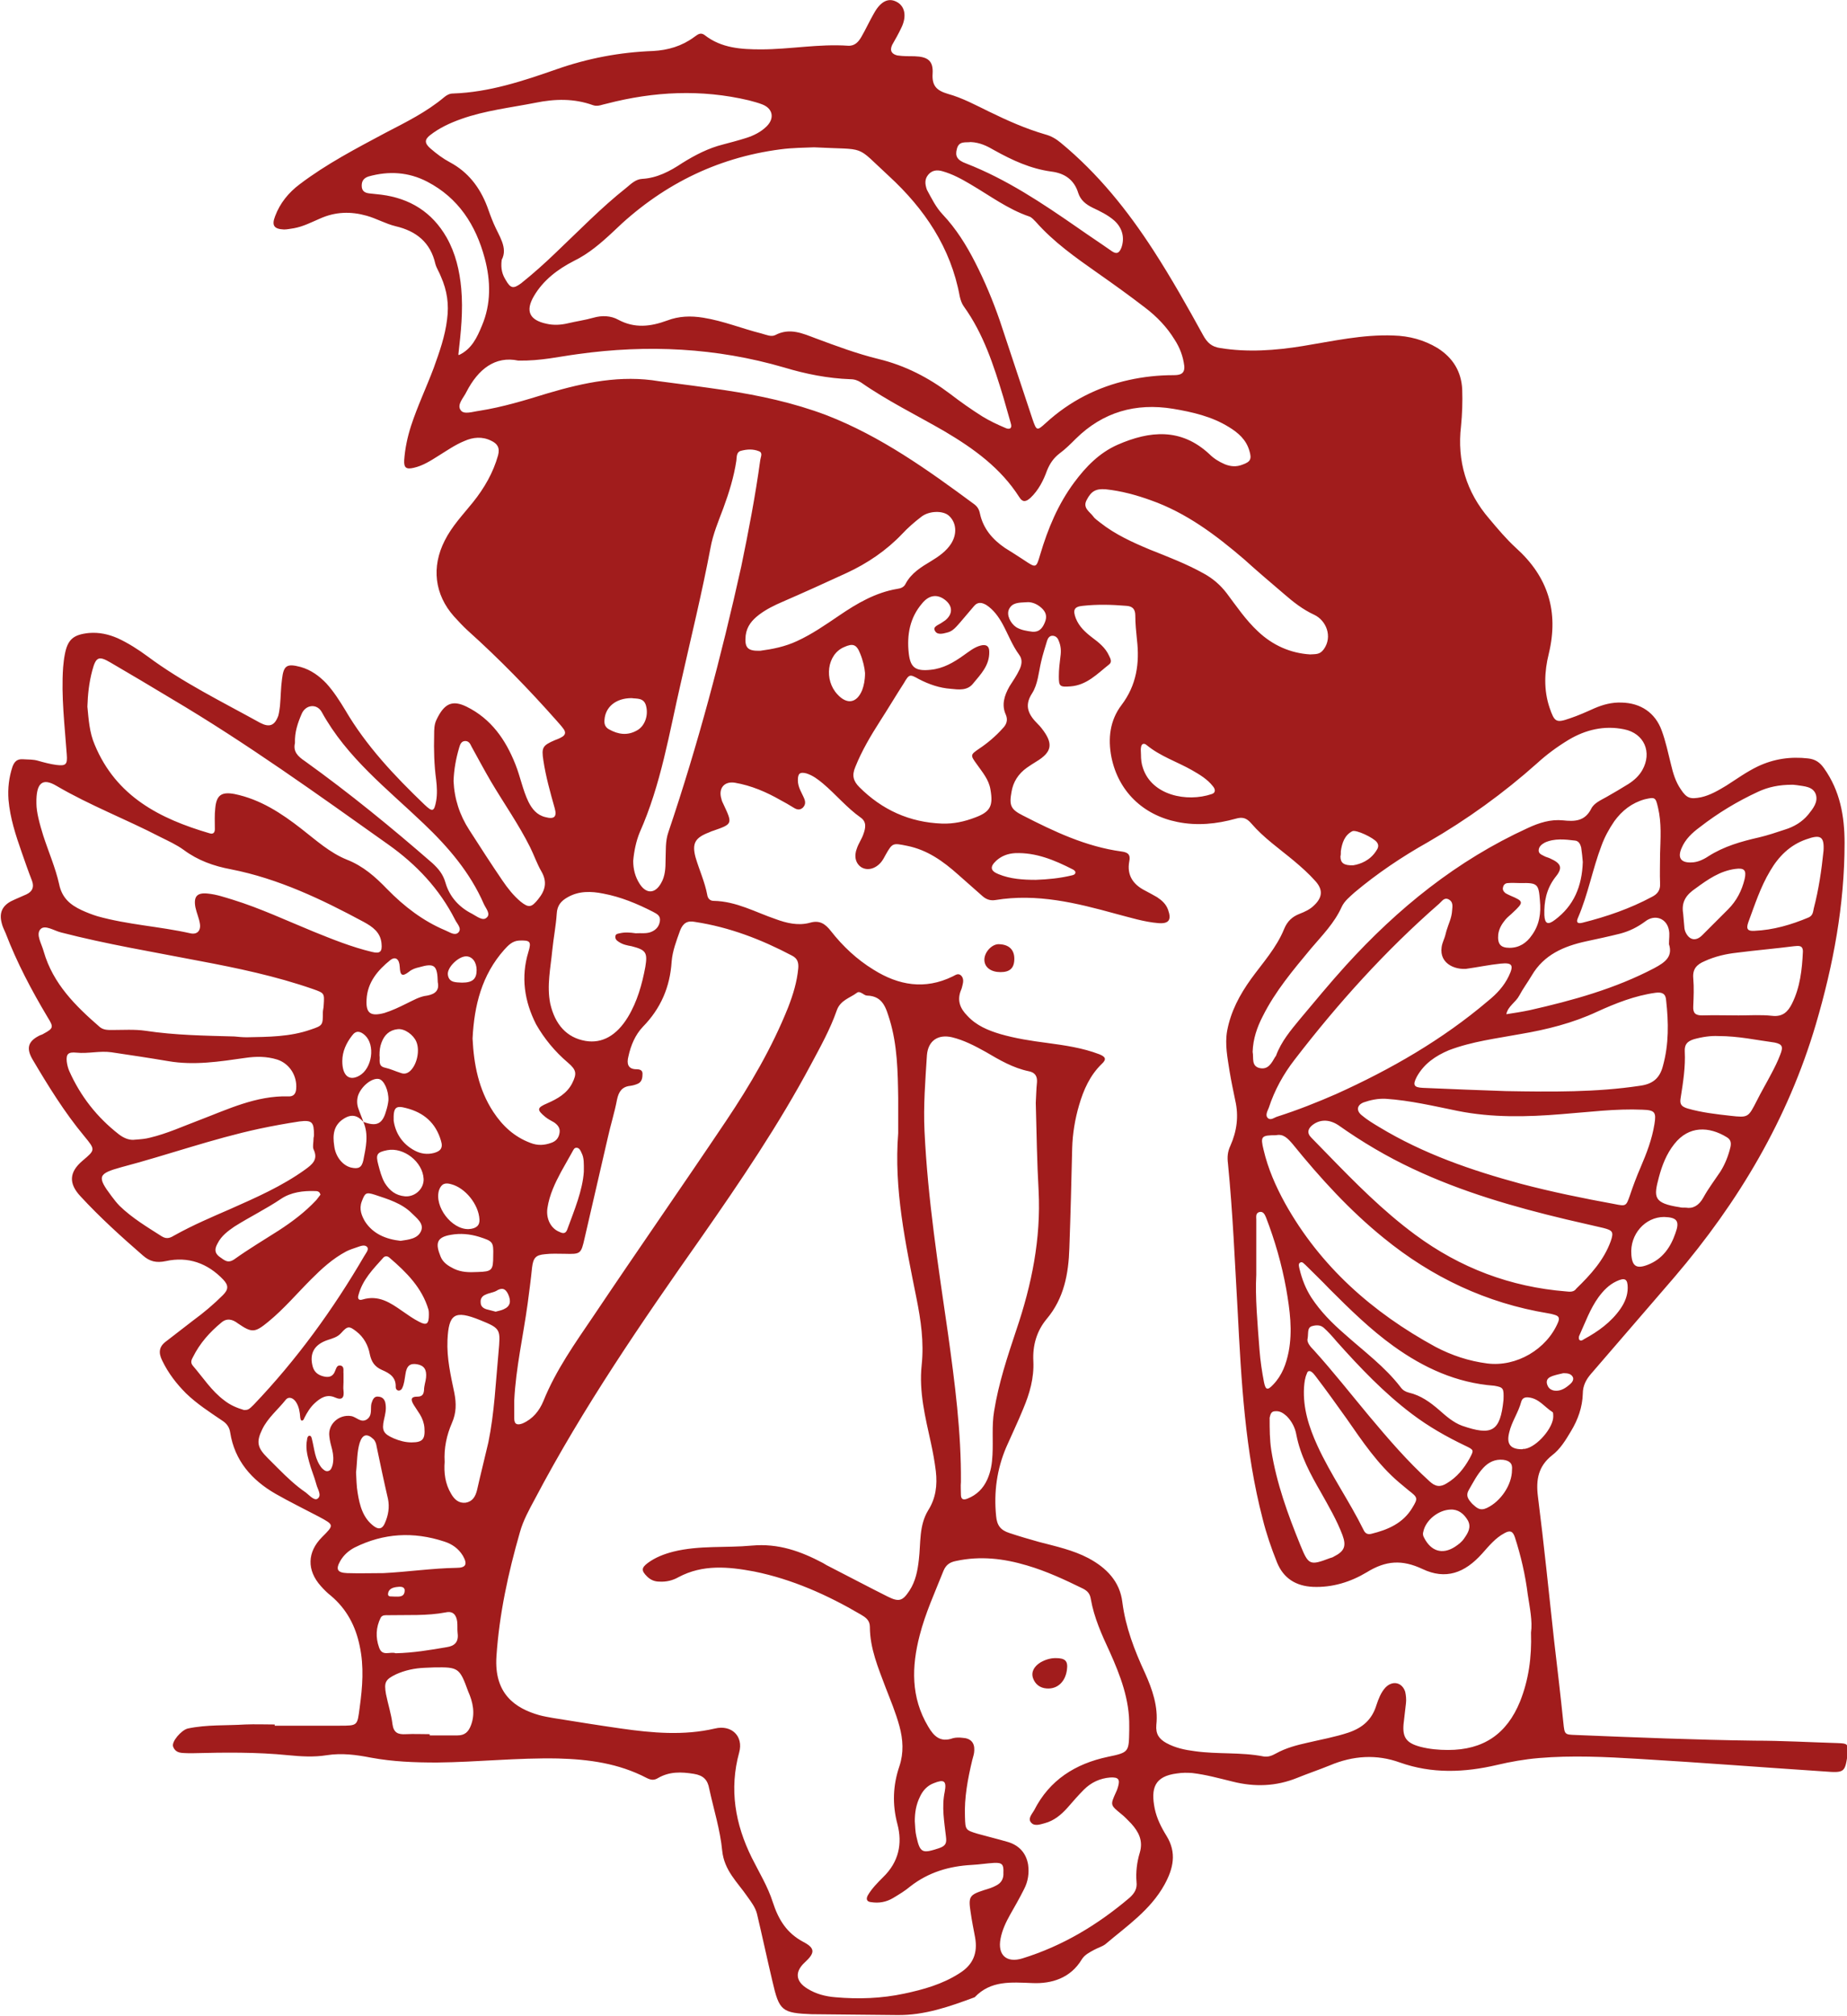 <?xml version="1.0" encoding="utf-8"?>
<!-- Generator: Adobe Illustrator 19.0.0, SVG Export Plug-In . SVG Version: 6.00 Build 0)  -->
<svg version="1.1" id="Layer_1" xmlns="http://www.w3.org/2000/svg" xmlns:xlink="http://www.w3.org/1999/xlink" x="0px" y="0px"
	 viewBox="0 0 456.5 498.1" style="enable-background:new 0 0 456.5 498.1;" xml:space="preserve">
<style type="text/css">
	.st0{clip-path:url(#SVGID_2_);fill:#A11C1C;}
</style>
<g>
	<defs>
		<rect id="SVGID_1_" width="456.5" height="498.1"/>
	</defs>
	<clipPath id="SVGID_2_">
		<use xlink:href="#SVGID_1_"  style="overflow:visible;"/>
	</clipPath>
	<path class="st0" d="M454.2,430.7c-6.8-0.2-13.7-0.6-20.5-0.6c-14.7-0.2-29.5-0.8-44.2-1.4c-2.8-0.1-2.8-0.1-3.1-3
		c-0.7-6.8-1.5-13.6-2.3-20.4c-1.3-11.9-2.5-23.8-4-35.6c-0.5-4.1,0.1-7.4,3.5-10.1c2-1.5,3.4-3.8,4.7-6c1.7-2.8,2.8-5.9,2.9-9.2
		c0-2,0.8-3.5,2-4.9c6.9-8,13.8-16,20.7-24c15.8-18.5,28-39,34.9-62.4c4.3-14.6,7.1-29.5,7.1-44.8c0-6.6-1.1-12.9-5.1-18.5
		c-1-1.4-2.1-2.2-3.9-2.4c-4.4-0.5-8.5,0.1-12.5,2c-2.7,1.3-5.2,3.1-7.7,4.7c-2,1.2-4,2.4-6.3,2.9c-2.6,0.5-3.5,0.3-5-2
		c-1.3-1.9-1.9-4-2.4-6.1c-0.7-2.8-1.3-5.7-2.3-8.4c-1.6-4.4-5.2-6.8-9.9-6.9c-2.4-0.1-4.6,0.5-6.7,1.4c-2,0.9-4,1.8-6.1,2.5
		c-3.4,1.2-3.8,0.9-5-2.6c-1.5-4.4-1.3-9-0.2-13.4c2.5-10.4-0.2-19-8.1-26.1c-2.4-2.2-4.5-4.7-6.6-7.2c-5.7-6.6-8-14.3-7-22.9
		c0.3-3,0.4-6,0.3-9c-0.2-4.5-2.3-7.9-6.1-10.3c-3.3-2-7-3-10.9-3.1c-7.6-0.3-15,1.4-22.4,2.6c-6.8,1.1-13.6,1.6-20.4,0.5
		c-2.1-0.3-3.2-1.3-4.2-3.1c-3.9-7.1-7.9-14.2-12.3-21c-6.4-9.9-13.7-19-22.9-26.6c-1.2-1-2.4-1.7-3.9-2.1
		c-4.8-1.4-9.3-3.4-13.8-5.6c-3.3-1.6-6.6-3.4-10.2-4.4c-2.7-0.8-4-1.9-3.8-5c0.2-3.2-1.2-4.2-4.5-4.3c-1.4,0-2.8,0-4.2-0.2
		c-1.3-0.3-2-1.1-1.3-2.6c0.8-1.4,1.6-2.8,2.3-4.3c1.4-2.9,0.8-5.4-1.3-6.4c-2-1-3.9,0-5.5,2.9c-1.1,1.9-2,3.9-3.1,5.8
		c-0.7,1.2-1.6,2.3-3.3,2.2c-7.2-0.5-14.4,0.9-21.5,0.9c-4.9,0-9.8-0.3-13.9-3.5c-1.2-0.9-1.9,0-2.7,0.5c-3,2.2-6.4,3.2-10.1,3.4
		c-8.2,0.3-16.1,1.8-23.8,4.5c-8.3,2.9-16.7,5.7-25.6,6c-0.9,0-1.6,0.4-2.2,0.9c-4.4,3.7-9.5,6.2-14.5,8.8
		c-7.3,3.9-14.6,7.7-21.2,12.7c-2.8,2.1-4.9,4.7-6.1,7.9c-0.9,2.3-0.3,3.2,2.2,3.3c0.8,0,1.6-0.2,2.4-0.3c2.3-0.4,4.4-1.5,6.5-2.4
		c3.8-1.7,7.6-1.8,11.5-0.7c2.5,0.7,4.7,2,7.2,2.6c5.1,1.2,8.6,4,9.8,9.3c0.3,1.1,1,2.1,1.4,3.2c1.5,3.4,2,6.8,1.5,10.5
		c-0.5,4.2-1.9,8.1-3.3,12c-1.8,4.8-4,9.4-5.6,14.3c-0.9,2.8-1.5,5.6-1.7,8.5c-0.1,1.9,0.5,2.3,2.3,1.9c2.3-0.5,4.3-1.8,6.2-3
		c2.1-1.3,4.1-2.7,6.3-3.6c2.2-1,4.5-1.2,6.7-0.1c1.5,0.7,2.2,1.7,1.7,3.6c-1.2,4.3-3.4,8.1-6.2,11.6c-2.5,3.1-5.2,5.9-7,9.5
		c-3.3,6.5-2.5,13.3,2.3,18.7c1.1,1.2,2.2,2.4,3.4,3.5c7.8,7,15.1,14.5,22,22.3c0.5,0.6,1.1,1.2,1.6,1.9c0.8,1,0.5,1.7-0.5,2.2
		c-0.5,0.3-1.1,0.5-1.6,0.7c-3,1.3-3.3,1.8-2.8,5c0.6,4,1.7,7.9,2.8,11.8c0.6,2.1-0.1,2.8-2.3,2.2c-2.1-0.5-3.3-2-4.2-3.8
		c-1.4-2.9-2-6.2-3.2-9.2c-2.4-6.1-6-11.3-12.1-14.3c-3.5-1.7-5.5-0.8-7.4,3.2c-0.6,1.2-0.6,2.5-0.6,3.8c-0.1,3.7,0,7.4,0.5,11.1
		c0.2,1.7,0.3,3.5,0,5.2c-0.5,2.7-0.9,2.8-2.9,0.9c-7.4-7.1-14.4-14.5-19.6-23.4c-1.4-2.3-2.8-4.5-4.6-6.5c-1.8-1.9-3.9-3.4-6.4-4.1
		c-3.4-0.9-4.2-0.4-4.6,3c-0.3,2.2-0.3,4.4-0.5,6.6c-0.1,0.8-0.2,1.6-0.4,2.4c-0.9,2.5-2.2,3-4.5,1.8c-9.4-5.2-19.2-10-27.8-16.4
		c-2.3-1.7-4.8-3.3-7.4-4.5c-2.3-1-4.6-1.5-7.1-1.3c-3.9,0.4-5.3,1.6-6,5.4c-0.2,1-0.3,2.1-0.4,3.1c-0.5,7.2,0.4,14.4,0.9,21.5
		c0.2,2.5-0.2,2.9-2.6,2.6c-1.5-0.2-3-0.6-4.4-1c-1.3-0.4-2.5-0.3-3.8-0.4c-1.4-0.1-2.1,0.5-2.6,1.8c-0.9,2.7-1.2,5.4-1,8.2
		c0.4,4.6,1.8,8.8,3.3,13.1c0.8,2.3,1.6,4.6,2.5,6.9c0.6,1.6,0.1,2.7-1.4,3.4c-1.3,0.6-2.6,1.1-3.8,1.7c-2.2,1.2-2.9,2.9-2.3,5.3
		c0.2,0.9,0.6,1.7,1,2.6c2.8,7.3,6.4,14.1,10.4,20.8c1.5,2.4,1.4,2.7-1,4c-0.3,0.2-0.6,0.3-0.9,0.4c-2.9,1.4-3.5,3.1-1.9,5.9
		c3.9,6.6,7.9,13.1,12.8,19c2.8,3.4,2.8,3.4-0.4,6.1c-3.3,2.8-3.5,5.6-0.5,8.8c4.8,5.2,10.1,10,15.4,14.6c1.7,1.5,3.3,1.9,5.7,1.4
		c5.5-1.2,10.3,0.5,14.2,4.6c1.3,1.4,1.3,2.4-0.1,3.8c-2.3,2.3-4.8,4.4-7.4,6.3c-2.2,1.7-4.4,3.4-6.6,5.1c-1.8,1.3-2,2.8-1,4.8
		c1.5,3.1,3.5,5.7,5.9,8.1c2.7,2.6,5.8,4.6,8.9,6.7c1.1,0.7,1.8,1.6,2,3c1.1,6.9,5.3,11.7,11.2,15.1c3.5,2,7.2,3.8,10.8,5.7
		c3.7,2,3.7,2,0.7,5c-3.7,3.7-3.8,8.2-0.3,12.1c0.8,0.9,1.6,1.7,2.5,2.4c3.9,3.3,6.1,7.5,7.1,12.4c1.1,5.1,0.7,10.1,0,15.2
		c-0.6,4.5-0.4,4.5-5,4.5c-5.3,0-10.7,0-16,0v-0.3c-2.4,0-4.9-0.1-7.3,0c-4.7,0.3-9.5,0-14.2,1c-1.6,0.4-4.1,3.3-3.6,4.5
		c0.7,1.8,2.4,1.5,3.8,1.6c0.3,0,0.7,0,1,0c7.9-0.2,15.8-0.3,23.7,0.5c3.1,0.3,6.3,0.5,9.4,0c3.8-0.6,7.4-0.1,11,0.6
		c5.4,1,10.8,1.2,16.3,1.2c10-0.1,19.9-1.2,29.9-1c7.6,0.2,15,1.2,21.9,4.8c1,0.5,1.8,0.7,2.9,0c2.8-1.6,5.7-1.5,8.8-1
		c2.4,0.4,3.4,1.5,3.8,3.7c1.1,5.1,2.7,10.1,3.2,15.3c0.5,4.9,3.8,7.8,6.2,11.3c1,1.4,2,2.7,2.4,4.3c1.3,5.5,2.5,11.1,3.8,16.6
		c1.7,7.4,2.3,7.9,9.9,8.2c0.3,0,0.7,0,1,0c6.6,0.1,13.2,0.1,19.9,0.2c6.8,0.1,13-2.1,19.2-4.4c4-4.2,9-3.7,14.3-3.5
		c4.7,0.2,9.4-1.2,12.2-5.9c0.7-1.1,1.9-1.7,3-2.3c0.9-0.5,2-0.8,2.8-1.4c5.3-4.5,11.1-8.4,14.6-14.7c2.2-4,3.1-7.9,0.5-12.1
		c-1.3-2.1-2.4-4.3-2.9-6.7c-1-5-0.1-8,5.5-8.7c1.3-0.2,2.5-0.2,3.8-0.1c3.4,0.4,6.6,1.3,9.9,2.1c5.5,1.4,10.8,1.2,16-0.9
		c2.7-1.1,5.4-2,8.1-3.1c5.7-2.4,11.5-2.8,17.3-0.7c7.9,2.8,15.9,2.5,24,0.6c3.4-0.8,6.8-1.4,10.3-1.7c8.2-0.7,16.5-0.3,24.7,0.2
		c15.3,0.9,30.6,2.1,45.8,3.1c5.2,0.4,5.2,0.3,5.9-4.6C456.7,430.9,456.7,430.8,454.2,430.7 M387.6,342.4c-1,0.8-2.1,1.4-3.5,1.2
		c-1-0.2-1.6-0.8-1.8-1.9c-0.1-1,0.6-1.4,1.4-1.7c0.9-0.3,1.8-0.5,2.7-0.7c1,0,2,0.1,2.4,1.1C389,341.3,388.2,341.9,387.6,342.4
		 M310.5,301.3c0-0.6-0.2-1.5,0.7-1.8c1-0.3,1.4,0.6,1.7,1.3c2.2,5.7,3.9,11.6,5,17.7c0.9,5.2,1.6,10.3,0.6,15.5
		c-0.6,3-1.6,5.8-3.8,8.1c-1.4,1.5-1.9,1.4-2.3-0.6c-0.5-2.6-0.9-5.3-1.1-7.9c-0.5-6.6-1.1-13.2-0.8-18.6
		C310.5,309.7,310.5,305.5,310.5,301.3 M315.2,348.7c1.2-0.1,2,0.5,2.8,1.2c1.3,1.3,2.1,2.9,2.4,4.6c1,5.2,3.5,9.8,6.1,14.3
		c1.9,3.4,3.9,6.8,5.3,10.5c1,2.7,0.5,4-2.1,5.3c-0.3,0.2-0.6,0.3-1,0.4c-5,1.9-5.3,1.7-7.3-3.2c-3.1-7.6-5.9-15.3-7.2-23.5
		c-0.4-2.6-0.4-5.3-0.4-8C314,349.4,314.2,348.7,315.2,348.7 M325.6,357.2c-2.1-4.6-3.6-9.3-3.3-14.4c0.1-1.2,0.2-2.3,0.7-3.4
		c0.1-0.3,0.2-0.7,0.8-0.6c0.6,0.2,1,0.8,1.4,1.3c2.6,3.4,5.1,6.9,7.6,10.4c3.9,5.6,7.7,11.3,13,15.8c0.8,0.7,1.6,1.3,2.4,2
		c2.2,1.7,2.3,1.9,0.9,4.2c-2.3,3.9-6.1,5.5-10.2,6.5c-0.9,0.2-1.5-0.1-1.9-1C333.5,370.9,328.9,364.4,325.6,357.2 M338.4,349.9
		c-4.5-5.4-8.9-11-13.6-16.2c-1-1-1.9-2.1-1.6-3c0.2-1.5-0.1-2.6,1-3c1-0.3,2.1-0.4,3,0.4c1.1,1,2.1,2.1,3.1,3.3
		c5.8,6.5,11.8,12.8,18.7,18c4.1,3.1,8.5,5.6,13.1,7.8c2.3,1.1,2.2,1.1,1.1,3.2c-1.4,2.5-3.1,4.6-5.6,6.1c-1.6,1-2.8,0.9-4.3-0.5
		C347.8,361,343.1,355.5,338.4,349.9 M351.8,378.4c0.6-2.8,3.7-5.3,6.7-5.4c1.9-0.1,3.3,1,4.3,2.7c0.9,1.7,0,3.1-0.9,4.4
		c-0.6,0.9-1.4,1.5-2.3,2.1c-3.1,2-5.9,1.1-7.6-2.2C351.7,379.5,351.6,379,351.8,378.4 M363,368.2c1.1-1.9,2.1-3.9,3.6-5.5
		c1.3-1.4,2.9-2.2,4.9-2c1.5,0.2,2.4,0.8,2.2,2.5c0,3.7-2.8,7.8-6.2,9.4c-1.7,0.8-2.5,0-3.6-1C362.9,370.5,362.2,369.6,363,368.2
		 M371.6,345.9c-0.8,7.9-2.9,8.9-10.2,6.4c-2.2-0.8-4-2.4-5.7-3.9c-2.2-1.9-4.5-3.6-7.5-4.3c-0.8-0.2-1.5-0.6-2-1.3
		c-3.9-5.1-9.1-8.9-13.9-13.2c-3.1-2.7-5.9-5.5-8.2-9c-1.4-2.2-2.3-4.5-2.9-7c-0.1-0.5-0.4-1.3,0.1-1.6c0.6-0.4,1,0.3,1.4,0.6
		c2,2,4,3.9,5.9,5.9c5,5,10.1,10,15.8,14.1c7.5,5.4,15.6,9.1,24.9,9.8C371.6,342.8,371.7,343,371.6,345.9 M367.6,336.9
		c-4.6-0.6-8.8-2-12.8-4.1c-15.6-8.5-28.5-19.9-37.2-35.5c-2.3-4.2-4.2-8.5-5.3-13.2c-0.8-3.3-0.6-3.6,3.1-3.6
		c1.8-0.4,2.9,0.8,4.1,2.2c6.8,8.4,14.1,16.4,22.5,23.2c11.9,9.7,25.4,16.1,40.6,18.6c0.6,0.1,1.1,0.2,1.7,0.4
		c1,0.3,1.2,0.8,0.8,1.8C382.3,333.4,374.8,337.8,367.6,336.9 M362.3,239.4c2.9-0.4,5.7-1,8.6-1.3c2.9-0.3,3.3,0.4,2,3.1
		c-1.2,2.5-3,4.4-5.1,6.1c-11.3,9.6-24,16.9-37.5,23c-4.8,2.1-9.6,4-14.6,5.6c-0.7,0.2-1.6,1-2.3,0.4c-0.8-0.7-0.1-1.8,0.2-2.6
		c1.4-4.3,3.6-8.3,6.4-11.9c10.7-13.9,22.4-26.9,35.7-38.5c0.7-0.6,1.2-1.6,2.3-1.1c1.2,0.6,1,1.7,0.9,2.8c-0.1,1.8-0.9,3.3-1.4,5
		c-0.2,0.8-0.4,1.6-0.7,2.3C354.8,237.2,358.6,239.6,362.3,239.4 M373.3,221.3c-0.4-0.2-0.9-0.4-1.2-0.6c-0.5-0.4-0.8-0.9-0.6-1.5
		c0.1-0.6,0.6-1,1.2-1c1-0.1,2.1,0,3.1,0c4.2-0.1,4.5,0.2,4.8,4.3c0.3,3.1-0.1,6-2,8.6c-1.3,1.9-3.1,3.1-5.5,3.1c-2.3,0-3-1-2.8-3.3
		c0.2-1.5,0.9-2.6,1.8-3.7c0.5-0.6,1.2-1.1,1.8-1.7C376.7,222.9,376.6,222.7,373.3,221.3 M383.1,212.1c-0.4-0.2-0.9-0.3-1.3-0.5
		c-0.7-0.4-1.6-0.6-1.5-1.6c0.1-0.9,0.8-1.4,1.5-1.8c2.4-1.1,5-0.8,7.5-0.5c0.9,0.1,1.3,0.9,1.5,1.7c0.2,1.3,0.3,2.5,0.4,3.6
		c-0.2,6-2.2,10.8-6.9,14.3c-1.7,1.3-2.5,1-2.6-1.2c-0.1-3.3,0.5-6.4,2.6-9.2C386.3,214.5,386,213.4,383.1,212.1 M375.8,255.5
		c6.5-1.1,12.9-2.7,18.9-5.5c4.6-2.1,9.4-4,14.5-4.7c1.6-0.2,2.5,0.2,2.6,1.9c0.6,5.4,0.7,10.8-0.8,16.2c-0.8,3.1-2.6,4.5-5.8,4.9
		c-10.7,1.6-21.5,1.5-33,1.3c-6.3-0.2-13.4-0.5-20.5-0.8c-2.3-0.1-2.6-0.7-1.5-2.8c1.8-3.2,4.6-5.1,7.9-6.5
		C363.9,257.3,369.9,256.6,375.8,255.5 M387.1,319.1c-13.8-1.1-26.2-5.8-37.3-14c-8-5.9-14.9-12.9-21.8-20c-1.3-1.3-2.6-2.7-3.9-4
		c-1.2-1.2-0.8-2.3,0.4-3.2c1.9-1.4,4.2-1.3,6.4,0.2c5.8,4.1,11.9,7.7,18.3,10.7c12.1,5.7,24.9,9.4,37.9,12.5c3,0.7,6.1,1.4,9.1,2.1
		c2.4,0.6,2.7,1,1.9,3.3c-1.7,4.7-5,8.3-8.5,11.7C389,319.3,388,319.2,387.1,319.1 M400.5,323.4c-2.3,3.3-5.5,5.6-9,7.5
		c-0.3,0.2-0.8,0.6-1.2,0.1c-0.1-0.2-0.1-0.7,0-0.9c1.5-3.3,2.7-6.7,4.8-9.6c1.2-1.6,2.5-3,4.4-3.9c2.1-1,2.8-0.6,2.8,1.6
		C402.3,320.1,401.6,321.8,400.5,323.4 M399,297.5c-7.7-1.4-15.5-3-23.1-5c-12.2-3.3-24.1-7.4-35-14c-1.5-0.9-3-1.8-4.3-2.9
		c-1.4-1.1-1.3-2.5,0.4-3.2c1.7-0.6,3.6-1,5.5-0.9c6,0.4,11.9,1.8,17.8,3c8.5,1.7,17.1,1.5,25.6,0.8c6.7-0.5,13.4-1.4,20.1-1.1
		c3,0.1,3.4,0.6,2.9,3.6c-0.6,3.7-1.9,7.1-3.4,10.6c-1,2.3-1.9,4.7-2.7,7.1C401.9,298,401.9,298.1,399,297.5 M414.1,304.7
		c-1.2,3.5-3.2,6.4-6.8,7.8c-2.8,1.1-3.9,0.4-4.1-2.5c-0.4-5,3.4-9.3,8.1-9.3C414.5,300.8,415.2,301.7,414.1,304.7 M440,260.6
		c-0.6,1.6-1.4,3.2-2.2,4.7c-1.2,2.3-2.5,4.5-3.6,6.7c-2.1,4.1-2.1,4.2-6.5,3.7c-3.6-0.4-7.1-0.8-10.6-1.8c-1.6-0.5-2-1.1-1.7-2.7
		c0.6-3.8,1.2-7.6,1-11.4c-0.1-1.8,0.7-2.5,2.2-3c2.1-0.6,4.3-0.9,6.1-0.8c5,0,9.4,1,13.9,1.6C440.5,258,440.8,258.6,440,260.6
		 M419.1,219.5c3-2.2,6-4.3,9.8-4.8c2.2-0.3,2.8,0.3,2.3,2.5c-0.7,2.9-2,5.4-4.1,7.5c-2.1,2.1-4.2,4.2-6.4,6.4
		c-1.6,1.6-3.3,1.2-4.2-1c-0.1-0.3-0.2-0.7-0.2-1c-0.1-1.1-0.2-2.3-0.3-3.4C415.5,222.7,416.9,221,419.1,219.5 M442.9,248
		c-1,2-2.3,3.3-4.9,3c-2.8-0.3-5.5-0.1-8.3-0.1v0c-3,0-6-0.1-9,0c-1.7,0-2.3-0.6-2.2-2.3c0.1-2.3,0.2-4.6,0-6.9
		c-0.2-2.3,0.9-3.4,2.8-4.2c2.6-1.2,5.3-1.8,8-2.1c4.7-0.6,9.4-1,14.1-1.6c1.1-0.1,2.2-0.3,2.2,1.3C445.4,239.6,444.9,244,442.9,248
		 M450.7,210.2c-0.5,4.9-1.2,9.6-2.4,14.2c-0.2,0.9-0.2,1.8-1.3,2.3c-4.3,1.8-8.7,3.1-13.4,3.3c-1.6,0.1-2.1-0.4-1.5-2.1
		c1.6-4.3,3-8.7,5.4-12.7c2.1-3.6,4.9-6.4,8.9-7.8C450,206.1,450.9,206.7,450.7,210.2 M415.6,209.6c0.9-2.2,2.6-3.8,4.5-5.2
		c4.5-3.5,9.3-6.4,14.5-8.8c2.4-1.1,5-1.7,8.4-1.7c-0.1,0,0.5,0,1.1,0.1c1.8,0.3,4,0.3,4.7,2.3c0.6,1.9-0.7,3.5-1.9,5
		c-1.5,1.8-3.5,3-5.8,3.7c-2.1,0.7-4.2,1.4-6.3,1.9c-4.4,1-8.7,2.2-12.6,4.7c-1.2,0.8-2.7,1.5-4.2,1.5
		C415.4,213.2,414.6,211.9,415.6,209.6 M413.8,282.7c3.6-4.6,8.6-4.4,13-1.7c1,0.6,1.1,1.4,0.9,2.4c-0.5,2.1-1.3,4.2-2.5,6.1
		c-1.4,2.1-3,4.2-4.2,6.4c-1.1,2-2.6,2.8-4.3,2.5c-0.8,0-1.2,0-1.5-0.1c-6.6-1-6.5-2.5-5.2-7.4C410.8,287.9,411.9,285.1,413.8,282.7
		 M412.5,229.9c0.2,1,0,2.1,0,3.4c1,3.1-1,4.5-3.6,5.9c-9.7,5.1-20.2,8-30.8,10.4c-1.9,0.4-3.8,0.7-5.8,1c0.4-2,2.3-2.9,3.2-4.6
		c0.9-1.7,2.1-3.3,3.1-5c3-5.1,7.9-7.2,13.4-8.4c2.8-0.6,5.6-1.2,8.4-1.9c2.3-0.6,4.3-1.6,6.2-3C409,225.8,412,226.9,412.5,229.9
		 M409.8,199.6c0.9,3.8,0.6,7.6,0.5,11.4c0,2.4-0.1,4.9,0,7.3c0.1,1.6-0.6,2.6-2,3.3c-5.4,2.9-11.2,4.9-17.2,6.4
		c-1.2,0.3-1.6-0.1-1.1-1.2c2.5-5.8,3.6-12,5.8-17.8c0.8-2.2,1.9-4.2,3.2-6.1c1.9-2.6,4.3-4.5,7.5-5.4
		C409.1,196.9,409.2,197,409.8,199.6 M352.9,208.1c9.7-5.6,18.7-12.1,27-19.5c2.4-2.2,5-4.1,7.8-5.8c4.2-2.5,8.8-3.6,13.7-2.6
		c5,1,7,5.7,4.5,10.1c-0.8,1.4-2,2.5-3.4,3.4c-1.8,1.1-3.6,2.2-5.4,3.2c-1.4,0.8-3.1,1.5-3.8,2.9c-1.6,3.2-4.2,3.2-7,2.9
		c-3.1-0.3-5.9,0.6-8.7,1.9c-17.5,8-32.1,19.8-45,34c-3.9,4.3-7.6,8.8-11.3,13.2c-2.3,2.8-4.6,5.5-5.9,9c0,0.1-0.1,0.2-0.2,0.3
		c-0.9,1.5-1.7,3.3-3.9,2.8c-2.1-0.5-1.4-2.6-1.7-4c0.1-3.2,1.1-6.1,2.5-8.8c3.1-6.2,7.5-11.4,11.9-16.7c2.8-3.3,5.8-6.3,7.6-10.3
		c0.7-1.5,2-2.5,3.2-3.6C340.4,215.8,346.5,211.7,352.9,208.1 M331.4,210.3c0.3-2,0.9-3.9,2.8-4.9c0.9-0.5,5.3,1.6,6.1,2.7
		c0.6,0.8,0.3,1.5-0.2,2.2c-1.5,2.3-3.8,3.2-5.6,3.5c-2.4,0.1-3.2-0.6-3.2-2.2C331.4,211.3,331.4,210.8,331.4,210.3 M317.4,146.8
		c2.3,2,4.6,3.8,7.4,5.1c3,1.4,4.6,5.4,2.4,8.5c-1,1.4-2,1.2-3.4,1.3c-4.8-0.3-9.2-2.2-12.9-5.7c-3-2.8-5.3-6.2-7.7-9.4
		c-1.6-2.1-3.5-3.7-5.7-4.9c-4.3-2.4-8.8-4.1-13.3-5.9c-4.3-1.8-8.5-3.7-12.2-6.6c-0.6-0.5-1.4-1-1.8-1.6c-0.9-1.2-2.7-2.1-1.6-4.1
		c1.1-2.1,2.2-2.8,4.7-2.6c3.8,0.4,7.5,1.4,11.1,2.7c8.8,3.1,16.1,8.6,23.1,14.6C310.7,141.1,314,143.9,317.4,146.8 M299.5,196.2
		c-6.2,2.1-14.8,0.3-17-6.4c-0.4-1.1-0.5-2.2-0.5-3.4c0-0.6-0.1-1.2,0-1.7c0.1-0.9,0.7-1.2,1.4-0.6c3.4,2.8,7.5,4.1,11.2,6.2
		c1.9,1.1,3.8,2.2,5.2,4C300.4,195,300.5,195.9,299.5,196.2 M236.5,36.8c0.5-2.1,2.3-1.5,3.4-1.7c2.3,0.1,4.1,1,5.8,2
		c4.5,2.5,9,4.6,14.2,5.3c3.2,0.4,5.6,2,6.6,5.3c0.6,1.8,1.9,2.8,3.5,3.6c1.9,0.9,3.8,1.8,5.4,3.2c2,1.8,2.6,4.2,1.8,6.6
		c-0.5,1.3-1.1,1.9-2.5,0.9c-2.7-1.9-5.6-3.8-8.3-5.7c-8.8-6.1-17.6-12-27.6-15.9C236.6,39.6,236,38.6,236.5,36.8 M229.4,43.2
		c0.9-1.1,2.1-1.3,3.5-0.9c2.5,0.7,4.7,1.9,6.9,3.2c4.8,2.8,9.3,6.2,14.6,8c0.6,0.2,1.1,0.8,1.6,1.3c4.4,5,9.8,8.8,15.2,12.6
		c4,2.8,7.9,5.6,11.8,8.6c2.9,2.2,5.4,4.8,7.3,7.9c1.3,2,2.1,4.1,2.4,6.5c0.2,2.1-1.2,2.3-2.7,2.3c-3.7,0-7.4,0.4-11,1.2
		c-7.7,1.7-14.6,5.2-20.5,10.6c-2.2,2-2.3,2-3.3-0.9c-2.7-8.1-5.4-16.3-8.1-24.4c-1.7-4.9-3.7-9.7-6.1-14.4c-2.2-4.3-4.7-8.3-8-11.8
		c-1.7-1.8-2.7-3.9-3.9-6.1C228.6,45.5,228.5,44.3,229.4,43.2 M201.2,36.4c13.4,0.7,9.9-0.8,18.5,7.1c8.8,8.1,15.3,17.7,17.5,29.7
		c0.2,0.9,0.5,1.8,1,2.5c4.9,6.8,7.4,14.6,9.8,22.5c0.6,2.1,1.2,4.2,1.8,6.3c0.5,1.5-0.4,1.7-1.4,1.2c-1.9-0.8-3.8-1.7-5.6-2.8
		c-2.7-1.7-5.4-3.6-8-5.6c-5.3-4-11.1-7-17.7-8.6c-5.3-1.3-10.4-3.2-15.5-5.1c-3.2-1.2-6.4-2.7-10-0.8c-1,0.5-2.3-0.1-3.4-0.4
		c-4.8-1.2-9.4-3.1-14.4-3.9c-3.1-0.5-6-0.4-8.9,0.7c-4.1,1.5-8,2-12.1-0.2c-1.8-1-4-1.1-6.1-0.5c-2.1,0.6-4.3,0.9-6.4,1.4
		c-1.7,0.4-3.5,0.5-5.2,0.1c-4.3-0.9-5.3-3.2-3.1-6.9c2.3-3.9,5.9-6.6,9.8-8.6c3.7-1.8,6.7-4.4,9.7-7.2
		C163.1,46,176.8,39,192.9,36.9C195.9,36.5,198.9,36.5,201.2,36.4 M106.3,33.4c2.3-1.8,4.9-3,7.7-4c5.9-2.1,12.2-2.8,18.3-4
		c4.9-1,9.6-1.1,14.3,0.6c1.2,0.4,2.3-0.2,3.4-0.4c11.6-3,23.3-3.6,35.1-0.8c1.1,0.3,2.3,0.6,3.3,1c2.6,1,3.1,3.4,1.1,5.4
		c-1.4,1.4-3.2,2.3-5.1,2.9c-1.9,0.6-3.8,1.1-5.7,1.6c-3.6,0.9-6.9,2.6-10.1,4.6c-3,2-6.2,3.7-9.9,3.9c-1.6,0.1-2.7,1.2-3.9,2.2
		c-6.2,4.9-11.7,10.6-17.4,16c-2.8,2.7-5.6,5.2-8.6,7.6c-1.9,1.4-2.6,1.3-3.8-0.8c-0.8-1.3-1.3-2.7-1-5c1.6-3-0.7-5.9-2-9
		c-0.6-1.4-1.1-2.8-1.6-4.2c-1.8-4.7-4.7-8.5-9.2-10.9c-1.7-0.9-3.3-2.1-4.8-3.4C104.9,35.4,104.9,34.5,106.3,33.4 M114,71.3
		c-0.4-4.4-1.4-8.7-3.6-12.6c-3.6-6.3-9.1-9.7-16.2-10.6c-0.9-0.1-1.8-0.2-2.8-0.3c-1.1-0.1-2-0.5-2-1.9c0-1.2,0.5-1.9,1.7-2.3
		c5-1.4,9.9-1.1,14.5,1.3c7.7,4,12,10.7,14.2,18.9c1.5,5.6,1.6,11.3-0.7,16.7c-1.2,2.9-2.5,5.7-5.6,7.2l-0.2,0l0-0.2
		C113.9,82.2,114.5,76.8,114,71.3 M135.3,97.2c-5.5,1.7-11.1,3.4-16.8,4.3c-1.6,0.2-3.8,1-4.6-0.1c-1.1-1.4,0.7-3.1,1.4-4.6
		c2.9-5.6,7.1-8.9,12.8-7.7c5.6,0.1,10.1-1,14.7-1.6c17.2-2.4,34.2-1.6,51,3.3c5.3,1.6,10.8,2.7,16.4,2.9c1,0,1.8,0.3,2.6,0.8
		c6.6,4.6,13.8,8.1,20.7,12.1c7.1,4.2,13.8,9,18.4,16.2c0.9,1.5,1.8,1.1,2.8,0.2c2-1.9,3.2-4.3,4.1-6.8c0.7-1.7,1.6-3,3-4.1
		c1.5-1.1,2.8-2.4,4.1-3.7c6.7-6.6,14.8-8.9,24-7.4c4.8,0.8,9.6,1.9,13.8,4.5c2.3,1.4,4.3,3.1,5.1,5.9c0.6,2,0.3,2.7-1.7,3.4
		c-1.5,0.6-2.9,0.5-4.4-0.1c-1.4-0.6-2.7-1.4-3.8-2.5c-7-6.5-14.7-5.8-22.7-2.3c-4.5,2-7.8,5.4-10.7,9.3c-4,5.4-6.5,11.4-8.4,17.8
		c-1,3.4-1,3.4-4,1.4c-1.5-1-3.1-2-4.7-3c-3.1-2.1-5.4-4.8-6.2-8.5c-0.2-1-0.6-1.7-1.4-2.3c-11.5-8.5-23.1-16.8-36.5-22
		c-8.2-3.1-16.6-4.9-25.2-6.2c-5.4-0.8-10.8-1.5-16.2-2.2C153.5,92.6,144.4,94.5,135.3,97.2 M248.6,176.6c0.6,1.4,0.1,2.5-0.8,3.4
		c-1.7,1.9-3.7,3.6-5.8,5c-2.2,1.5-2.2,1.6-0.6,3.8c1.4,2,3,3.8,3.4,6.3c0.7,4,0,5.5-3.8,6.9c-2.6,1-5.3,1.6-8.2,1.5
		c-8-0.3-14.8-3.4-20.4-9c-1.5-1.5-1.9-2.9-1-5c1.6-4,3.8-7.7,6.1-11.3c2-3.1,3.9-6.3,5.9-9.4c1.3-2.2,1.4-2.3,3.7-1
		c2.5,1.3,5.1,2.2,7.9,2.4c1.9,0.2,4.1,0.5,5.5-1.3c1.9-2.3,4.1-4.5,4-7.9c0-1.5-0.9-1.8-2.1-1.5c-1.6,0.4-2.9,1.5-4.2,2.4
		c-2.5,1.8-5.1,3.3-8.2,3.6c-3.8,0.4-5-0.6-5.4-4.1c-0.5-4.6,0.3-8.8,3.3-12.3c1.7-2.1,3.7-2.3,5.5-1c2.1,1.5,2.2,3.6,0.2,5.2
		c-0.3,0.2-0.6,0.4-0.9,0.6c-0.7,0.5-2.1,0.9-1.7,1.8c0.5,1.3,2,0.9,3.1,0.6c1.4-0.3,2.3-1.5,3.2-2.5c1.1-1.3,2.3-2.7,3.4-4
		c0.9-1.1,1.9-1,3.1-0.3c1.8,1.2,3,2.9,4,4.7c1.4,2.6,2.4,5.3,4.1,7.6c0.9,1.2,0.6,2.5,0.1,3.6c-0.7,1.5-1.6,2.8-2.5,4.2
		C248.2,171.9,247.5,174.2,248.6,176.6 M250.9,210.8c5.1-0.2,9.7,1.7,14.2,4c0.3,0.1,0.7,0.5,0.7,0.7c0,0.6-0.5,0.7-0.9,0.8
		c-2.9,0.7-5.9,1-8.9,1.1c-3.1,0-6.3-0.2-9.2-1.4c-2-0.8-2.2-1.8-0.6-3.3C247.5,211.5,249.1,210.9,250.9,210.8 M139.5,309.8
		c4,0.1,4.1,0.1,5-3.9c1.9-8.2,3.8-16.5,5.7-24.7c0.7-3.2,1.7-6.3,2.3-9.5c0.4-1.9,1.2-3.2,3.3-3.4c0.7-0.1,1.4-0.3,2-0.6
		c0.9-0.5,1-1.5,1-2.4c0-0.9-0.7-1.1-1.5-1.1c-2.2,0-2.4-1.5-2-3.1c0.6-2.8,1.7-5.4,3.6-7.4c4.4-4.5,6.7-9.8,7.1-16.1
		c0.2-2.6,1.2-5.2,2.1-7.7c0.7-1.8,1.8-2.5,3.7-2.1c8.5,1.3,16.3,4.3,23.9,8.3c1.4,0.7,1.7,1.7,1.6,3.1c-0.3,3.4-1.3,6.6-2.5,9.7
		c-4,10-9.4,19.2-15.3,28c-10.8,16.1-21.9,32-32.7,48.1c-4.6,6.8-9.4,13.5-12.5,21.2c-1,2.4-2.6,4.4-5.1,5.5
		c-1.3,0.5-2.1,0.3-2.1-1.2c0-1.5,0-3,0-4.5c0.4-8,2.2-15.8,3.3-23.8c0.4-3,0.8-6,1.1-9c0.3-2.4,0.9-3.1,3.2-3.3
		C136.3,309.7,137.9,309.8,139.5,309.8 M135.3,298.5c0.5-3.3,1.9-6.2,3.4-9c0.9-1.6,1.8-3.2,2.7-4.8c0.3-0.5,0.5-1.2,1.2-1.1
		c0.6,0.1,0.9,0.7,1.1,1.2c0.7,1.3,0.6,2.7,0.6,4.7c-0.3,4.6-2.3,9.4-4.1,14.3c-0.4,1.1-1.1,1-1.9,0.6
		C136.2,303.6,134.9,301.2,135.3,298.5 M165.2,205.6c-0.8,2.3-0.6,4.6-0.7,6.9c0,2-0.1,4-1.1,5.7c-1.5,2.7-3.7,2.7-5.3,0.2
		c-1.1-1.7-1.6-3.6-1.6-5.7c0.2-2.3,0.7-4.8,1.6-7c5.3-11.9,7.3-24.6,10.2-37.1c2.5-11.1,5.2-22.1,7.3-33.2c0.6-3.4,2-6.7,3.2-9.9
		c1.4-3.8,2.6-7.7,3.2-11.7c0.1-0.9,0-2.1,1.1-2.4c1.5-0.4,3-0.5,4.5,0.1c1,0.4,0.4,1.4,0.3,2.2c-1.2,8.8-2.9,17.6-4.7,26.3
		C178.3,162.1,172.5,184,165.2,205.6 M150.5,180.2c-0.9-0.5-1.2-1.3-1.1-2.3c0.2-3.2,2.8-5.4,6.7-5.4c1.2,0.2,3.1-0.2,3.6,2
		c0.6,2.4-0.4,5-2.3,6C155.1,181.8,152.8,181.5,150.5,180.2 M184.3,157c0.3-2.3,1.6-3.8,3.3-5.1c1.7-1.3,3.7-2.3,5.8-3.2
		c5.3-2.3,10.6-4.7,15.8-7.1c5.2-2.4,9.9-5.6,13.8-9.7c1.4-1.5,3-2.9,4.7-4.2c1.9-1.5,5.3-1.6,6.8-0.3c1.9,1.7,2.1,4.5,0.6,6.9
		c-1.2,1.9-3.1,3.2-4.9,4.3c-2.5,1.5-5,3-6.4,5.7c-0.4,0.8-1.2,1.1-2,1.2c-5.4,0.9-10,3.6-14.4,6.6c-3.4,2.3-6.7,4.6-10.4,6.3
		c-3,1.4-6.1,2-9.1,2.4C184.7,160.9,184,160,184.3,157 M208.6,159.9c2.2-1,3.1-0.7,4,1.6c0.7,1.7,1.1,3.5,1.2,4.8
		c0,1.8-0.3,3.1-0.7,4.2c-1.3,3.2-3.7,3.7-6.1,1.1C203.6,168,204.4,161.7,208.6,159.9 M251.2,155c-1.5-1-2.5-3.1-1.8-4.5
		c0.8-1.6,2.3-1.6,4.4-1.7c1-0.1,2.4,0.3,3.6,1.4c1.1,1,1.5,2.1,0.8,3.7c-0.6,1.4-1.4,2.3-3,2.2C253.7,155.9,252.4,155.7,251.2,155
		 M136.5,234.8c0.3-3,0.9-6,1.1-9c0.1-2.1,1.1-3.2,2.7-4.1c2.8-1.6,5.8-1.5,8.8-0.9c4.3,0.8,8.4,2.5,12.3,4.5
		c0.9,0.5,1.9,0.9,1.7,2.3c-0.2,1.3-0.9,2.1-2,2.6c-1.3,0.6-2.7,0.3-4,0.4c-1.4-0.2-2.6-0.3-3.9,0c-0.4,0.1-1,0.1-1.1,0.7
		c-0.1,0.7,0.3,1.1,0.8,1.4c1,0.7,2.1,0.9,3.2,1.1c3.5,0.9,4,1.5,3.4,5.1c-0.8,4.3-2,8.6-4.3,12.4c-2.8,4.6-6.4,6.6-10.5,5.9
		c-4.6-0.8-7.5-4-8.7-9.2C135.1,243.5,136.1,239.1,136.5,234.8 M140.4,262.6c2.1,1.8,2.2,2.7,1,5.1c-1.3,2.5-3.6,3.8-6.1,4.9
		c-2.6,1.1-2.7,1.6-0.5,3.4c0.6,0.5,1.4,0.9,2.1,1.3c0.9,0.6,1.6,1.4,1.4,2.6c-0.2,1.3-0.9,2.1-2.1,2.5c-1.7,0.6-3.3,0.7-5.1,0
		c-4-1.5-6.9-4.2-9.2-7.7c-3.6-5.5-4.8-11.7-5.1-18.1c0.4-8.2,2.3-15.7,7.8-21.9c1-1.1,2-2.2,3.7-2.3c2.7-0.1,3.1,0.2,2.3,2.8
		c-1.9,6.2-1,12.2,1.9,17.9C134.5,256.6,137.1,259.8,140.4,262.6 M89.8,277.2c-0.4-1.2-0.9-2.3-1.3-3.5c-0.3-1-0.3-2,0-3
		c0.8-2.3,3.4-4.4,5.1-4.1c1.3,0.2,2.5,2.9,2.4,5.3c-0.1,0.9-0.3,1.8-0.6,2.7C94.5,277.8,93,278.4,89.8,277.2 M95.7,284.2
		c4.1-0.8,8.8,2.9,9,7.1c0.1,2.5-2.2,4.5-4.6,4.3c-2.3-0.2-3.8-1.4-5-3.3c-0.8-1.4-1.2-3-1.6-4.5C92.8,285.2,93.2,284.7,95.7,284.2
		 M95.1,263.8c-1.8-0.4-1.1-2-1.3-3c0-1.2,0.1-2.2,0.5-3.2c0.7-1.9,2-3.1,4-3.3c1.7-0.2,3.9,1.4,4.6,3.1c0.9,2.1,0.2,5.5-1.4,7.1
		c-0.7,0.7-1.5,1-2.5,0.6C97.7,264.7,96.5,264.1,95.1,263.8 M100.4,248c-1.8,0.9-3.5,1.7-5.4,2.3c-3.4,0.9-4.6,0.1-4.4-3.3
		c0.2-4.3,2.8-7.3,5.9-9.8c1.2-0.9,2.2-0.3,2.3,1.7c0.1,2,0.5,2.6,2.3,1.2c0.7-0.6,1.6-0.9,2.5-1.1c3.8-1.1,4.5-0.5,4.6,3.7
		c0.4,1.9-0.5,2.9-2.6,3.3C103.7,246.2,102.1,247.2,100.4,248 M88.8,265.8c-2.5,1.4-4.2,0-4.2-3.6c0-2.4,1-4.5,2.4-6.3
		c1-1.4,2.1-1.1,3.2-0.1C92.8,258.2,92,264,88.8,265.8 M85,276.4c1.9-1.2,3.4-0.8,4.8,0.8c1.4,3.2,0.6,6.4,0,9.5
		c-0.4,1.8-1.2,2.2-3,1.8c-2.1-0.5-3.9-2.7-4.2-5.4C82.2,280.5,82.4,278,85,276.4 M89.4,296.9c0.8-2.1,1-2.4,3.2-1.7
		c3.3,1.1,6.7,2.1,9.2,4.6c1.2,1.2,3,2.5,2.3,4.3c-0.8,2-3.1,2.2-5.1,2.5c-3.6-0.4-6.8-1.7-8.8-4.8
		C89.4,300.4,88.7,298.8,89.4,296.9 M94.7,310.8c0.4-0.5,1.1-0.5,1.6,0c4.2,3.6,8,7.4,9.6,12.8c0.1,0.4,0.1,0.9,0.1,1.2
		c0,2.3-0.5,2.8-2.4,1.8c-1.4-0.7-2.8-1.7-4.1-2.6c-3-2.1-5.9-4.1-9.9-2.9c-0.9,0.3-1.3-0.2-1-1.1C89.6,316.2,92.2,313.6,94.7,310.8
		 M102.5,284.3c-3.2-1.7-4.8-4.5-5.2-7.4c-0.1-3.3,0.5-3.8,3.1-3.1c4.3,1.1,7.3,3.6,8.6,8.1c0.6,1.9-0.3,2.6-1.8,3
		C105.6,285.3,104,285.1,102.5,284.3 M111.5,292.6c3.5,0.9,6.8,5,7,8.7c0.1,1.5-0.8,2.3-2.7,2.4c-4.2,0.1-8.5-5.6-7.3-9.6
		C109.1,292.4,110.1,292.2,111.5,292.6 M110.7,240.9c-0.3-1.8,2.6-4.6,4.5-4.6c1.5,0,2.6,1.4,2.6,3.4c0,2.2-1,3.1-3.6,3.1
		C112.8,242.7,111,242.9,110.7,240.9 M111.5,305.1c2.3-0.4,4.6-0.2,6.9,0.5c3.4,1.1,3.6,1.2,3.5,4.7c0,3.6-0.3,3.9-3.9,4
		c-2,0.1-3.9,0.1-5.8-0.8c-1.4-0.7-2.7-1.5-3.3-3C107.6,307.3,107.8,305.7,111.5,305.1 M120,319.9c0.8-0.4,1.8-0.5,2.6-0.9
		c1.4-0.9,2.3-0.7,3,0.8c0.8,1.8,0.5,3-1.1,3.7c-0.6,0.3-1.3,0.4-2,0.6c-0.8-0.2-1.5-0.4-2.3-0.6c-0.9-0.3-1.4-0.8-1.4-1.7
		C118.7,320.9,119.2,320.2,120,319.9 M113.5,184.7c0.2-0.7,0.5-1.6,1.5-1.6c0.8,0,1.2,0.6,1.5,1.3c1.6,2.9,3.2,5.9,4.9,8.8
		c3.2,5.4,6.8,10.5,9.6,16.1c1,2,1.7,4.1,2.8,6c1.5,2.6,1,4.7-0.8,6.9c-1.6,2-2.3,2.2-4.3,0.6c-1.8-1.5-3.2-3.3-4.5-5.2
		c-2.8-4.1-5.5-8.3-8.2-12.5c-2.4-3.7-3.7-7.7-3.9-12.1C112.2,190.1,112.7,187.4,113.5,184.7 M72.9,183.6c-0.1-2.7,0.7-5,1.7-7.3
		c1-2.2,3.7-2.5,4.9-0.4c6.2,11.3,16.2,19,25.2,27.6c6.1,5.8,11.5,12.1,14.9,19.9c0.5,1.1,1.8,2.5,0.6,3.4c-0.9,0.8-2.4-0.4-3.5-1
		c-3.2-1.6-5.6-4.2-6.6-7.7c-0.6-2.1-1.7-3.4-3.2-4.8c-10.1-8.8-20.5-17.3-31.5-25.2C73.6,186.9,72.4,185.7,72.9,183.6 M22.8,165.7
		c0.9-3.4,1.6-3.7,4.5-2c5,2.9,10,5.9,15,8.9c18.6,11,36.1,23.6,53.7,36.1c6.9,4.9,12.6,10.9,16.5,18.6c0.5,1,1.7,2.1,0.8,3.1
		c-0.9,0.9-2.2-0.1-3.2-0.5c-5.5-2.3-10.2-5.9-14.4-10.2c-2.9-3-5.9-5.7-10-7.3c-4.2-1.7-7.6-4.8-11.2-7.6c-5-3.9-10.2-7.3-16.5-8.6
		c-3.2-0.6-4.5,0.2-4.8,3.5c-0.2,1.7-0.1,3.5-0.1,5.2c0,0.8-0.4,1.3-1.3,1c-12.3-3.6-23.1-9.1-28.4-21.9c-1.3-3-1.5-6.3-1.8-9.4
		C21.7,171.6,22,168.7,22.8,165.7 M14,194.2c8.2,4.8,17.1,8.2,25.6,12.6c2,1,4,1.9,5.8,3.2c3.5,2.6,7.4,4,11.7,4.8
		c11.7,2.3,22.4,7.4,32.8,13c2.2,1.2,4.2,2.6,4.4,5.4c0.2,2-0.4,2.5-2.4,2c-5-1.2-9.7-3.1-14.4-5c-6.6-2.7-13.2-5.8-20-7.9
		c-2-0.6-4-1.3-6.1-1.5c-2.7-0.3-3.6,0.7-3.1,3.4c0.3,1.4,0.9,2.7,1.1,4c0.3,1.8-0.7,2.8-2.4,2.4c-7.6-1.7-15.4-2.1-22.9-4.2
		c-1.3-0.4-2.6-0.9-3.9-1.5c-2.8-1.3-4.9-3-5.6-6.5c-0.9-4-2.6-7.9-3.9-11.9c-0.9-2.9-1.7-5.8-1.7-8C8.9,193.4,10.5,192.1,14,194.2
		 M10.8,235.1c-0.5-1.9-2-4.2-0.8-5.5c1.1-1.2,3.4,0.4,5.1,0.8c11.2,2.9,22.7,4.8,34,7c9.6,1.8,19.1,3.8,28.3,7c2.8,1,2.8,1,2.6,4
		c0,0.6-0.2,1.2-0.2,1.7c0,3.2,0,3.3-3,4.3c-5.1,1.8-10.5,1.8-15.8,1.9c-1,0-2.1-0.1-3.1-0.2c-7.3-0.2-14.6-0.3-21.9-1.4
		c-2.7-0.4-5.6-0.2-8.3-0.2c-1.1,0-2.1,0-3-0.7C18.7,248.6,13.1,243.1,10.8,235.1 M17.1,264.6c-0.3-0.7-0.5-1.5-0.6-2.3
		c-0.2-1.9,0.4-2.4,2.4-2.2c2.9,0.3,5.7-0.5,8.6-0.1c4.7,0.7,9.4,1.4,14.1,2.2c6.4,1.1,12.7,0.1,19-0.8c2.7-0.4,5.3-0.4,7.9,0.4
		c3.1,1,5,4.1,4.7,7.3c-0.1,1.3-0.8,1.9-2,1.8c-7.9-0.2-14.9,3.2-22,5.9c-4,1.5-7.9,3.3-12.1,4.3c-1.1,0.3-2.3,0.4-3.7,0.5
		c-1.3,0.2-2.7-0.3-4-1.3C24,276.1,19.9,270.9,17.1,264.6 M43.2,305.2c-1,0.6-1.9,1.1-3.2,0.3c-3.6-2.3-7.3-4.5-10.4-7.5
		c-0.7-0.7-1.4-1.6-2-2.4c-3.7-4.9-3.4-5.6,2.4-7.2c11.4-3,22.5-7,34.1-9.5c3.3-0.7,6.6-1.3,9.9-1.8c3.2-0.4,3.6,0.2,3.6,3.4
		c0,0.3-0.1,0.7-0.1,0.6c0,1.3-0.3,2.2,0,2.9c1.2,2.5-0.3,3.7-2.1,5c-5.7,4.1-12.1,6.9-18.4,9.7C52.4,300.7,47.7,302.7,43.2,305.2
		 M54.2,310.5c-1.4-1.1-1-2.2-0.4-3.3c0.9-1.8,2.5-3,4.1-4.1c3.8-2.4,7.9-4.4,11.6-6.9c2.4-1.6,5.4-2,8.3-1.9c0.5,0,1.2,0,1.4,0.9
		c-0.3,0.4-0.6,0.8-1,1.3c-2.8,3-6,5.4-9.4,7.6c-3.6,2.3-7.3,4.5-10.8,7C56.3,312.3,55.5,311.4,54.2,310.5 M60.3,348.4
		c-1.7-0.5-3.4-1.2-4.9-2.4c-3.1-2.3-5.2-5.6-7.7-8.5c-0.7-0.8-0.4-1.5,0-2.2c1.7-3.4,4.1-6.1,7-8.5c1.4-1.2,2.8-0.8,4.1,0.2
		c3.5,2.4,4.2,2.3,7.5-0.4c3.9-3.2,7.1-7,10.6-10.5c2.6-2.6,5.3-5.1,8.7-6.9c0.8-0.4,1.7-0.7,2.6-1c0.9-0.3,2-0.8,2.6,0
		c0.4,0.6-0.4,1.5-0.8,2.2c-7.7,13.2-16.7,25.6-27.3,36.7C61.5,348.3,61.3,348.4,60.3,348.4 M82.1,358.2c0.3,1.3,0.4,2.5,0.1,3.8
		c-0.2,0.6-0.4,1.4-1.2,1.5c-0.6,0.1-1.1-0.4-1.5-0.8c-0.8-1-1.3-2.2-1.6-3.4c-0.3-1.2-0.5-2.5-0.8-3.7c-0.1-0.5-0.3-1-0.8-0.8
		c-0.2,0.1-0.4,0.5-0.4,0.9c-0.4,1.9,0,3.7,0.5,5.5c0.5,1.9,1.3,3.7,1.8,5.6c0.3,1.2,1.4,2.7,0.3,3.5c-0.8,0.6-2-0.8-2.9-1.5
		c-2.5-1.7-4.7-3.8-6.8-5.9c-0.9-0.9-1.8-1.8-2.7-2.7c-2.5-2.5-2.8-3.9-1.3-7c1.4-2.9,3.9-4.9,5.8-7.3c0.8-1,2-0.4,2.6,0.6
		c0.7,1.1,0.9,2.4,1,3.7c0,0.3,0.2,0.8,0.3,0.8c0.3,0.1,0.6-0.2,0.7-0.6c0.7-1.4,1.5-2.7,2.6-3.7c1.4-1.3,3-2.3,5-1.4
		c1.8,0.8,2.3,0,2.1-1.7c-0.1-0.7,0-1.4,0-2.1c0-0.7,0-1.4,0-2.1c-0.1-0.7,0.3-1.8-0.8-2c-0.9-0.1-1,0.8-1.3,1.4
		c-0.5,1.4-1.6,1.6-2.8,1.3c-1.3-0.3-2.3-1-2.7-2.4c-0.9-3.3,0.4-5.5,3.7-6.6c1.2-0.4,2.4-0.7,3.3-1.7c1.6-1.8,2-1.8,3.8-0.4
		c1.8,1.4,2.9,3.4,3.3,5.6c0.4,1.9,1.2,3.1,3,3.9c1.9,0.8,3.5,1.8,3.4,4.2c0,0.5,0.3,0.9,0.8,0.9c0.3,0,0.7-0.3,0.8-0.6
		c0.5-1,0.6-2.2,0.8-3.4c0.3-2.2,1.2-2.8,2.9-2.5c1.7,0.3,2.4,1.3,2.2,3.3c-0.1,1-0.5,2-0.5,3.1c-0.1,1.2-0.6,1.6-1.7,1.6
		c-1.9,0-1.4,1.1-0.8,2.1c0.5,0.8,1,1.5,1.5,2.3c0.6,1,1,2.1,1.1,3.3c0.2,2.8-0.4,3.6-3.2,3.6c-1.5,0-3-0.4-4.4-1
		c-2.5-1.1-3-1.9-2.4-4.6c0.3-1.3,0.6-2.5,0.4-3.8c-0.1-1-0.6-1.8-1.7-1.9c-1.2-0.2-1.5,0.8-1.8,1.7c-0.3,1.3,0.3,2.9-1.1,3.9
		c-1.5,1-2.6-0.6-3.9-0.8c-3-0.5-5.8,2-5.4,5C81.5,356,81.8,357.1,82.1,358.2 M95.1,376.4c-0.6,1.4-1.5,1.6-2.7,0.7
		c-2.7-2-3.5-5.1-4-8.2c-0.3-1.7-0.3-3.5-0.4-5.1c0.3-2.5,0.2-5,0.9-7.3c0.7-2.1,1.8-2.4,3.4-0.9c0.5,0.5,0.7,1.2,0.8,1.9
		c0.9,4.3,1.8,8.6,2.8,12.9C96.3,372.4,96,374.4,95.1,376.4 M85.8,388.7c-2.4-0.1-2.9-0.9-1.7-3c0.8-1.4,2-2.5,3.5-3.3
		c7.2-3.6,14.6-4,22.2-1.5c1.9,0.6,3.5,1.7,4.6,3.5c1.2,2.1,0.8,3-1.6,3c-6,0.1-12,1-18,1.3C91.8,388.7,88.8,388.8,85.8,388.7
		 M100,393.3c-0.2,1.4-1.5,1.2-2.5,1.2c-0.6-0.1-1.6,0.2-1.6-0.6c0.1-1.4,1.3-1.7,2.5-1.8C99.2,392,100.2,392.1,100,393.3
		 M93.7,407.1c-0.9-2.5-0.8-5,0.4-7.4c0.4-0.7,1.2-0.6,1.9-0.6c4.7-0.1,9.5,0.2,14.2-0.7c1.8-0.4,2.6,0.7,2.8,2.3
		c0.1,0.9,0,1.9,0.1,2.8c0.3,2.2-0.7,3.2-2.7,3.5c-4.1,0.7-8.2,1.4-12.6,1.5C96.4,408,94.5,409.4,93.7,407.1 M116.4,426.3
		c-0.6,1.6-1.5,2.5-3.3,2.5c-2.3,0-4.6,0-6.9,0c0-0.1,0-0.2,0-0.3c-2,0-3.9-0.1-5.9,0c-1.9,0.1-3-0.3-3.3-2.5
		c-0.3-2.5-1.1-4.9-1.6-7.4c-0.5-2.9-0.2-3.6,2.5-4.9c2.2-1,4.6-1.5,7-1.6c0.8,0,1.6-0.1,2.4-0.1c6-0.1,6.3,0.1,8.4,5.9
		C116.9,420.6,117.5,423.4,116.4,426.3 M117.9,368.2c-0.4,1.6-1.1,2.8-2.8,3.1c-1.7,0.2-2.8-0.8-3.6-2.2c-1.5-2.5-1.8-5.2-1.6-7.9
		c-0.2-3.4,0.5-6.6,1.8-9.6c1.1-2.5,1.1-4.8,0.6-7.4c-0.9-4.3-1.9-8.6-1.7-13.1c0.3-6.4,1.7-7.5,8.1-4.9c5.2,2.1,5,2.3,4.5,8.1
		c-0.7,7.4-1,14.8-2.5,22.1C119.8,360.3,118.8,364.2,117.9,368.2 M246.2,465.9c-0.9,0.5-1.9,0.8-2.9,1.1c-3.7,1.2-4,1.6-3.4,5.5
		c0.3,2.1,0.7,4.1,1.1,6.2c0.7,3.9-0.5,6.8-3.9,8.9c-4.2,2.7-8.9,4-13.6,5c-5.6,1.2-11.3,1.4-17,0.9c-2.5-0.2-4.8-0.8-6.9-2.1
		c-3-1.8-3.2-4.2-0.7-6.5c2.5-2.3,2.7-3.5-0.4-5.1c-4.1-2.2-6.1-5.5-7.5-9.8c-1.2-3.8-3.4-7.4-5.2-11c-4.1-8.3-5.6-16.9-3.1-26
		c1.1-4-1.9-6.9-6-5.9c-7.7,1.8-15.5,1.1-23.2,0c-5.6-0.8-11.2-1.7-16.8-2.6c-1.1-0.2-2.3-0.4-3.4-0.7c-6-1.7-11.2-5.3-10.6-14.5
		c0.7-10.5,2.9-20.6,5.8-30.7c0.8-2.9,2.3-5.6,3.7-8.2c11.9-22.6,26.4-43.7,41.1-64.6c9.7-13.9,19.2-27.9,27.2-42.9
		c2.3-4.3,4.7-8.6,6.3-13.2c0.9-2.6,3.3-3.1,5-4.4c0.8-0.6,1.7,0.7,2.5,0.7c4,0.1,4.7,3.2,5.6,6c1.9,6.3,2,12.8,2.1,19.3
		c0,2.9,0,5.8,0,8.7c-1.1,13.8,1.8,27.2,4.5,40.7c1.1,5.5,1.9,10.9,1.3,16.6c-0.7,6.6,0.9,12.9,2.3,19.3c0.5,2.3,0.9,4.5,1.2,6.9
		c0.4,3.5,0,6.7-1.9,9.7c-2.3,3.8-1.8,8.1-2.3,12.2c-0.3,2.7-0.8,5.3-2.3,7.6c-1.7,2.6-2.6,2.9-5.4,1.5c-4.8-2.4-9.5-4.9-14.2-7.3
		c-0.6-0.3-1.2-0.6-1.8-1c-5.5-2.9-11-4.9-17.6-4.3c-6.4,0.6-13-0.1-19.4,1.5c-2.3,0.6-4.4,1.4-6.3,2.8c-1.6,1.2-1.6,1.9-0.2,3.3
		c0.9,0.9,1.9,1.3,3.1,1.3c1.7,0.1,3.3-0.3,4.7-1.1c6-3.2,12.3-2.6,18.7-1.4c9.4,1.9,18.1,5.8,26.3,10.6c1.2,0.7,2.3,1.4,2.3,3.1
		c0,5.3,2.1,10.2,3.9,15c1.2,3.1,2.5,6.2,3.4,9.5c0.9,3.3,1.1,6.6,0,9.9c-1.6,4.7-1.8,9.4-0.5,14.3c1.3,4.9,0.3,9.4-3.5,13.1
		c-1.4,1.4-2.8,2.8-3.8,4.5c-0.5,0.9-0.3,1.6,0.8,1.7c1.9,0.3,3.7,0,5.4-1c1.5-0.9,3-1.8,4.3-2.9c4.5-3.5,9.6-5,15.2-5.3
		c1.9-0.1,3.7-0.4,5.5-0.5c2-0.1,2.4,0.4,2.3,2.4C248.1,464.3,247.4,465.3,246.2,465.9 M256.7,294.2c0.6,11.9-1.7,23.2-5.5,34.4
		c-2.2,6.6-4.4,13.2-5.5,20.1c-0.6,3.6-0.2,7.2-0.4,10.8c-0.1,2.1-0.4,4.1-1.3,6.1c-1,2.2-2.6,3.8-4.9,4.7c-1,0.4-1.6,0.2-1.6-1
		c0-1-0.1-2.1,0-3.1c0.1-12.3-1.5-24.5-3.2-36.7c-2.4-16.6-5-33.2-5.8-50c-0.3-6.3,0.2-12.5,0.6-18.8c0.3-3.6,2.8-5.2,6.2-4.4
		c2.9,0.7,5.6,2.1,8.3,3.6c3.4,2,6.8,4,10.7,4.8c1.5,0.3,2.1,1.2,2,2.7c-0.2,1.8-0.2,3.7-0.3,5.1
		C256.2,280.1,256.3,287.2,256.7,294.2 M233.8,453.8c0.2,1.6,0,2.3-1.8,2.9c-4,1.3-4.6,1.2-5.5-2.9c-0.3-1.2-0.3-2.5-0.4-3.8
		c0-2.1,0.3-4.1,1.3-6.1c0.7-1.5,1.8-2.7,3.4-3.3c2.5-1,3.2-0.6,2.7,2.1C232.7,446.5,233.4,450.2,233.8,453.8 M281.7,457.8
		c-0.7,2.3-1,4.8-0.8,7.2c0.2,1.7-0.5,2.8-1.7,3.9c-7.9,6.7-16.5,11.9-26.5,15c-3.9,1.2-6.2-0.8-5.4-4.9c0.4-2.1,1.3-4,2.3-5.8
		c1.2-2.1,2.4-4.2,3.5-6.4c1-1.9,1.3-4,1-6.1c-0.5-2.9-2.3-4.8-5.1-5.6c-2.4-0.7-4.9-1.3-7.4-2c-3-0.9-3-1-3.1-4.1
		c-0.2-4.8,0.7-9.5,1.8-14.1c0.2-0.8,0.5-1.6,0.5-2.4c0.1-1.9-0.9-3-2.9-3.1c-0.8-0.1-1.7-0.1-2.4,0.1c-3.1,1.1-4.7-0.5-6.1-2.9
		c-4.3-7.2-4.1-14.8-2.1-22.5c1.4-5.5,3.8-10.7,5.9-16c0.6-1.4,1.5-2.1,3.1-2.4c6-1.3,11.8-0.6,17.5,1.1c4.8,1.4,9.3,3.5,13.8,5.7
		c1.2,0.6,1.8,1.3,2,2.6c0.8,4.6,2.7,8.8,4.7,13.1c2.6,5.8,4.9,11.8,4.8,18.3c0,0.3,0,0.7,0,1c-0.1,5.4,0,5.5-5.3,6.6
		c-8,1.7-14.4,5.7-18.2,13.2c-0.5,0.9-1.7,2.1-0.7,3.1c0.8,0.9,2.2,0.4,3.3,0.1c2.3-0.6,4.1-2.1,5.7-3.9c1.3-1.5,2.6-3,4-4.4
		c1.8-1.8,4-2.8,6.5-3c2-0.1,2.5,0.4,1.9,2.4c-0.1,0.4-0.3,0.9-0.5,1.3c-1.4,3.1-1.4,3.1,1.3,5.3c0.9,0.7,1.7,1.6,2.5,2.4
		C281.4,452.6,282.6,454.8,281.7,457.8 M378.4,403.4c0.2,6.2-0.6,11.7-2.7,17c-3.3,8.1-9.1,12-17.8,12c-2.3,0-4.6-0.2-6.9-0.8
		c-3.3-0.9-4.4-2.2-4.1-5.6c0.2-1.7,0.4-3.5,0.6-5.2c0.1-0.9,0-1.9-0.2-2.8c-0.8-2.4-3.2-2.8-4.9-1c-1.1,1.2-1.7,2.8-2.2,4.3
		c-1.1,3.6-3.4,5.6-6.9,6.8c-3.3,1.1-6.7,1.7-10.1,2.5c-2.7,0.6-5.4,1.3-7.9,2.7c-0.9,0.5-1.9,0.9-3,0.7c-5.6-1.1-11.4-0.5-17-1.3
		c-2.4-0.3-4.8-0.8-7-2c-1.8-1-2.7-2.2-2.5-4.5c0.5-4.5-1-8.8-2.8-12.8c-2.6-5.6-4.8-11.3-5.6-17.5c-0.6-5.1-3.9-8.5-8.4-10.9
		c-3.8-2-8-2.9-12.2-4c-2.5-0.7-4.9-1.4-7.3-2.2c-2.2-0.7-3.1-1.9-3.3-4.2c-0.6-5.9,0.2-11.6,2.5-17c1.4-3.2,2.9-6.3,4.2-9.5
		c1.6-3.8,2.7-7.6,2.5-11.8c-0.2-3.8,0.8-7.4,3.3-10.4c4.3-5.1,5.4-11.2,5.6-17.5c0.3-8.2,0.5-16.5,0.7-24.7
		c0.1-3.6,0.7-7.2,1.7-10.6c1.1-3.8,2.7-7.4,5.6-10.2c1.3-1.2,0.9-1.8-0.6-2.4c-4.2-1.6-8.5-2.2-12.9-2.8c-3.9-0.5-7.8-1.1-11.6-2.2
		c-3-0.9-5.9-2.1-8.1-4.5c-1.8-1.8-2.6-3.8-1.6-6.3c0.2-0.4,0.3-0.9,0.4-1.3c0.2-0.8,0.3-1.6-0.3-2.3c-0.8-0.8-1.5-0.1-2.2,0.2
		c-6.8,3.3-13.3,2.2-19.5-1.7c-4.1-2.5-7.6-5.8-10.5-9.5c-1.4-1.8-2.8-2.8-5.2-2.1c-2.9,0.8-5.8,0.1-8.5-0.9
		c-5-1.7-9.7-4.4-15.3-4.5c-1,0-1.5-0.7-1.6-1.5c-0.6-3.2-2-6.2-2.9-9.3c-0.9-3.4-0.1-4.8,3.3-6.1c0.3-0.1,0.6-0.3,1-0.4
		c4.9-1.7,4.9-1.7,2.6-6.6c-0.2-0.4-0.4-0.8-0.5-1.3c-0.8-2.6,0.7-4.4,3.3-4c4.1,0.7,7.8,2.3,11.3,4.3c1.1,0.6,2.2,1.2,3.3,1.9
		c0.8,0.5,1.5,0.6,2.2,0c0.7-0.7,0.7-1.4,0.4-2.2c-0.6-1.5-1.6-2.8-1.6-4.6c0-1.7,0.5-2.1,2.1-1.7c1.6,0.5,2.9,1.5,4.1,2.5
		c3.2,2.7,5.9,6,9.3,8.4c1.6,1.1,1.2,2.7,0.7,4.1c-0.4,1.2-1.2,2.3-1.6,3.5c-0.8,2-0.3,3.8,1.1,4.7c1.5,0.9,3.5,0.4,4.9-1.3
		c0.4-0.5,0.8-1.2,1.1-1.8c1.7-3,1.8-2.9,5.3-2.2c5,1,8.9,3.8,12.6,7.1c2,1.8,4,3.5,6,5.3c0.9,0.8,1.9,1.2,3.2,1
		c10.3-1.7,20,0.7,29.8,3.4c3.5,0.9,6.9,2,10.5,2.3c2.6,0.2,3.3-0.8,2.4-3.3c-0.5-1.4-1.5-2.3-2.7-3.1c-1-0.6-2-1.1-3.1-1.7
		c-2.9-1.5-4.4-3.8-3.8-7.1c0.4-1.8-0.4-2.3-1.9-2.5c-8.8-1.2-16.6-4.9-24.4-8.9c-3-1.5-3.4-2.5-2.8-5.8c0.4-2.5,1.7-4.5,3.8-6
		c0.7-0.5,1.5-1,2.3-1.5c4-2.4,4.3-4.5,1.3-8.3c-0.3-0.4-0.6-0.7-0.9-1c-2.2-2.2-3.5-4.4-1.4-7.6c1.4-2.2,1.6-5.1,2.2-7.7
		c0.4-1.8,1-3.6,1.5-5.3c0.2-0.6,0.6-1.3,1.5-1.2c0.8,0.1,1.2,0.7,1.4,1.3c0.5,1.2,0.6,2.4,0.4,3.8c-0.2,1.6-0.4,3.2-0.4,4.9
		c0,2.5,0.2,2.7,2.9,2.5c4-0.3,6.6-3.1,9.5-5.4c0.8-0.6,0.4-1.4,0-2.2c-0.9-2-2.6-3.3-4.2-4.5c-1.7-1.3-3.2-2.7-4-4.7
		c-0.8-2.1-0.4-2.9,1.7-3.1c3.6-0.4,7.2-0.3,10.8,0c1.5,0.1,2.2,0.8,2.2,2.4c0,2,0.2,3.9,0.4,5.9c0.7,5.9-0.1,11.3-3.8,16.2
		c-2.9,3.8-3.4,8.3-2.5,12.9c1.7,8.4,7.8,14.3,16.3,16c4.9,1,9.7,0.5,14.4-0.8c1.7-0.5,2.7-0.2,3.9,1.2c3,3.5,6.9,6.2,10.5,9.2
		c1.9,1.6,3.7,3.2,5.3,5c1.9,2.1,1.8,4-0.3,6c-1,1-2.3,1.6-3.6,2.1c-1.8,0.7-3,1.8-3.8,3.7c-1.9,4.7-5.3,8.4-8.2,12.4
		c-2.8,3.9-5,8-5.9,12.8c-0.6,3.4,0.1,6.7,0.6,10c0.4,2.4,0.9,4.8,1.4,7.2c0.9,3.9,0.4,7.6-1.2,11.2c-0.7,1.5-0.8,2.8-0.6,4.4
		c1.2,12.1,1.7,24.3,2.4,36.5c0.9,17.3,1.8,34.5,6.2,51.4c0.9,3.6,2.1,7.1,3.5,10.6c1.6,4,4.7,5.9,8.9,6.1c4.8,0.2,9.3-1.2,13.3-3.6
		c4.7-2.9,8.7-3.2,13.8-0.8c5.7,2.7,10.4,1,14.7-3.8c1.7-1.9,3.3-3.9,5.6-5.1c1.3-0.7,2-0.5,2.5,1c1.5,4.6,2.6,9.4,3.2,14.2
		C378.1,397.3,378.8,400.6,378.4,403.4 M376.9,358c-0.2,0-0.5,0-0.7,0.1c-2.9,0-3.9-1.3-3.2-4.1c0.6-2.7,2.3-5,3-7.7
		c0.3-1,1.1-1.1,1.9-1c2.5,0.3,3.9,2.4,5.8,3.6c0.2,0.1,0.2,0.6,0.2,1C384,352.7,379.9,357.5,376.9,358 M250.7,236.9
		c0,2.3-1.1,3.3-3.4,3.3c-2.3,0-3.9-1.1-4-2.9c-0.1-1.9,1.7-3.9,3.4-4C249.3,233.3,250.7,234.6,250.7,236.9 M255.3,414.6
		c-0.5-1.6,0.4-2.9,1.8-3.8c1.2-0.7,2.5-1.1,3.8-1.1c2.4,0,3.1,0.7,2.8,2.9c-0.4,3-2.4,4.8-5,4.6C257,417.1,255.8,416.1,255.3,414.6
		"/>
</g>
</svg>
